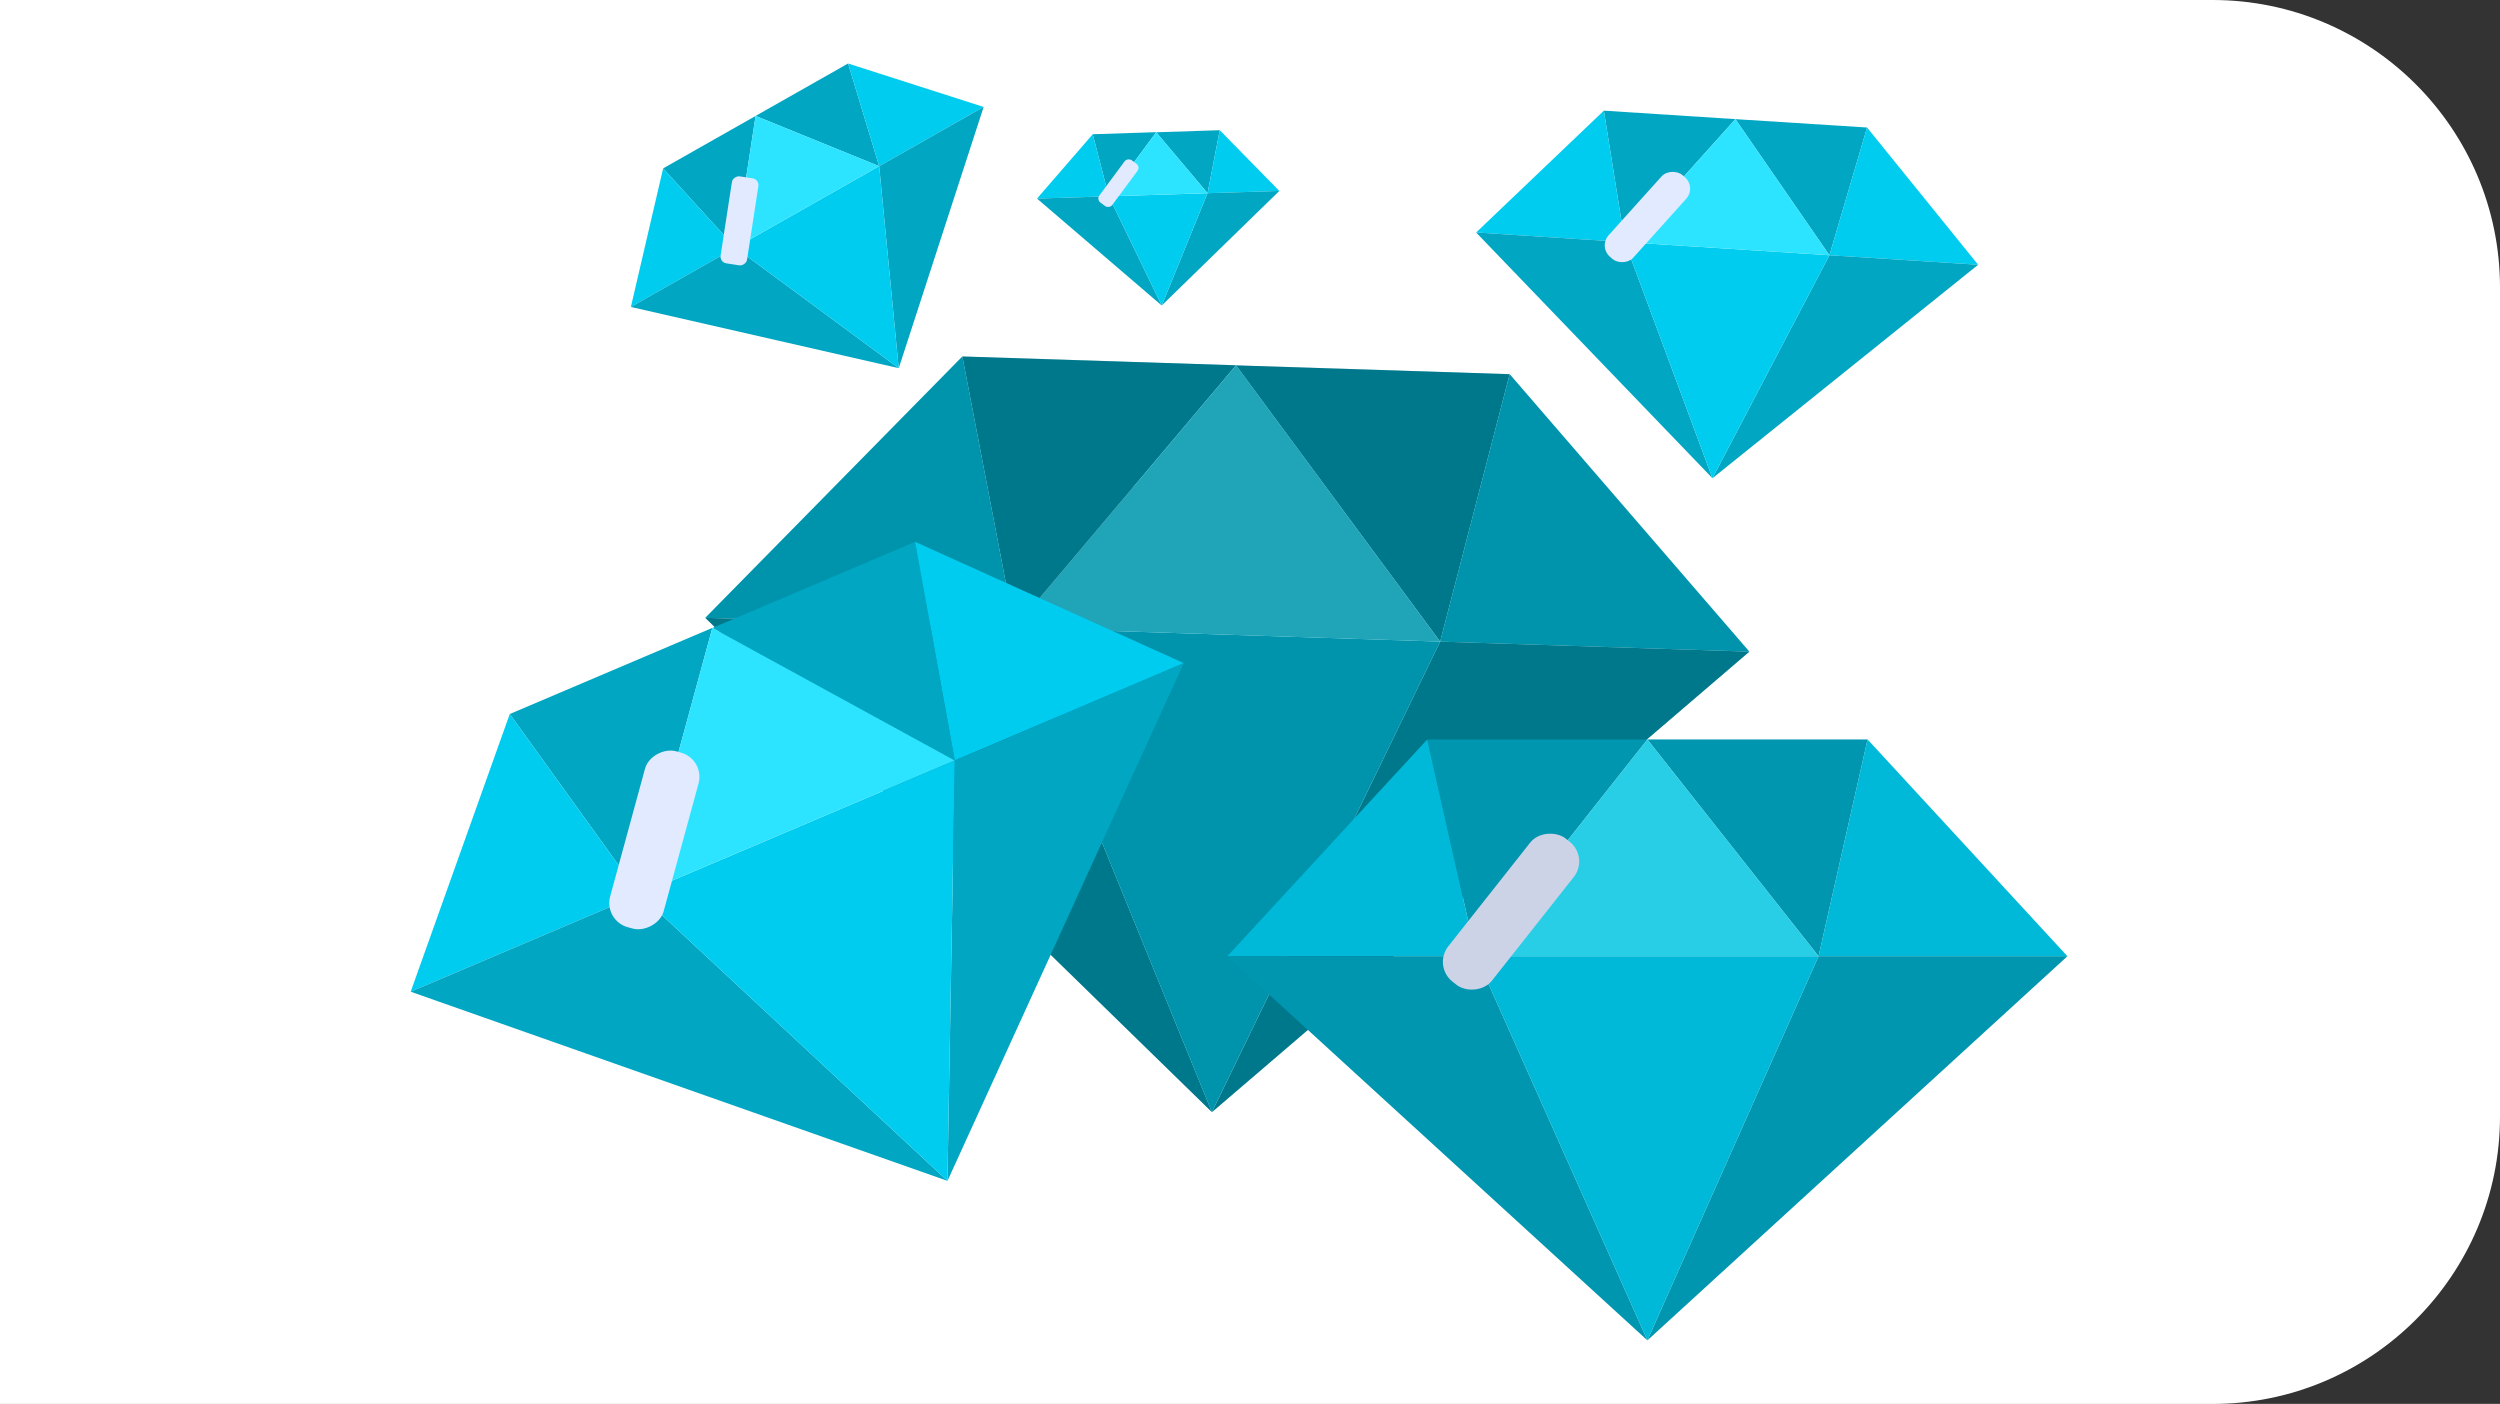 <?xml version="1.0" encoding="UTF-8"?>
<svg id="_Слой_2" data-name="Слой 2" xmlns="http://www.w3.org/2000/svg" viewBox="0 0 241.73 135.74">
  <rect x="0" y="0" width="241.73" height="135.74" fill="#333333" stroke="none"/>
  <defs>
    <style>
      .cls-1 {
        fill: #e2eaff;
      }

      .cls-2 {
        fill: #00a6c2;
      }

      .cls-3 {
        fill: #00ccef;
      }

      .cls-4 {
        fill: #fff;
      }

      .cls-5 {
        fill: #2ce4ff;
      }

      .cls-6 {
        opacity: .1;
      }

      .cls-7 {
        opacity: .28;
      }
    </style>
  </defs>
  <g id="_Слой_1-2" data-name="Слой 1">
    <g>
      <path class="cls-4" d="M0,0h213.93c15.34,0,27.8,12.45,27.8,27.8v80.15c0,15.34-12.45,27.8-27.8,27.8H0V0h0Z"/>
      <g>
        <g>
          <polygon class="cls-2" points="119.51 35.33 145.97 36.18 139.25 62.04 119.51 35.33"/>
          <polygon class="cls-3" points="145.97 36.18 169.15 63.01 139.25 62.04 145.97 36.18"/>
          <polygon class="cls-2" points="139.25 62.04 169.15 63.01 117.18 107.54 139.25 62.04"/>
          <polygon class="cls-2" points="119.51 35.32 93.05 34.47 98.09 60.71 119.51 35.32"/>
          <polygon class="cls-3" points="93.05 34.47 68.19 59.74 98.09 60.71 93.05 34.47"/>
          <polygon class="cls-2" points="98.09 60.71 68.19 59.74 117.18 107.53 98.09 60.71"/>
          <polygon class="cls-3" points="117.18 107.53 139.25 62.04 98.09 60.71 117.18 107.53"/>
          <polygon class="cls-5" points="119.51 35.32 98.09 60.71 139.25 62.04 119.51 35.32"/>
          <g class="cls-7">
            <polygon points="119.52 35.32 145.98 36.18 139.25 62.04 119.52 35.32"/>
            <polygon points="145.98 36.18 169.15 63.01 139.25 62.04 145.98 36.18"/>
            <polygon points="139.25 62.04 169.15 63.01 117.18 107.54 139.25 62.04"/>
            <polygon points="119.52 35.32 93.06 34.46 98.1 60.71 119.52 35.32"/>
            <polygon points="93.06 34.46 68.2 59.74 98.1 60.71 93.06 34.46"/>
            <polygon points="98.1 60.71 68.2 59.74 117.18 107.53 98.1 60.71"/>
            <polygon points="117.18 107.53 139.25 62.04 98.1 60.71 117.18 107.53"/>
            <polygon points="119.52 35.32 98.1 60.71 139.25 62.04 119.52 35.32"/>
            <rect x="91.5" y="52.17" width="21.93" height="6.68" rx="3.02" ry="3.02" transform="translate(-6.04 98.03) rotate(-49.85)"/>
          </g>
        </g>
        <g>
          <polygon class="cls-2" points="159.29 71.5 180.58 71.5 175.84 92.46 159.29 71.5"/>
          <polygon class="cls-3" points="180.58 71.5 199.9 92.46 175.84 92.46 180.58 71.5"/>
          <polygon class="cls-2" points="175.84 92.46 199.9 92.46 159.29 129.6 175.84 92.46"/>
          <polygon class="cls-2" points="159.29 71.5 138 71.5 142.73 92.46 159.29 71.5"/>
          <polygon class="cls-3" points="138 71.5 118.67 92.46 142.73 92.46 138 71.5"/>
          <polygon class="cls-2" points="142.73 92.46 118.67 92.46 159.29 129.6 142.73 92.46"/>
          <polygon class="cls-3" points="159.29 129.6 175.84 92.46 142.73 92.46 159.29 129.6"/>
          <polygon class="cls-5" points="159.29 71.5 142.73 92.46 175.84 92.46 159.29 71.5"/>
          <rect class="cls-1" x="137.29" y="85.48" width="17.64" height="5.37" rx="2.43" ry="2.43" transform="translate(-13.64 148.17) rotate(-51.7)"/>
        </g>
        <g class="cls-6">
          <polygon points="159.28 71.5 180.57 71.5 175.84 92.46 159.28 71.5"/>
          <polygon points="180.57 71.5 199.9 92.46 175.84 92.46 180.57 71.5"/>
          <polygon points="175.84 92.46 199.9 92.46 159.28 129.6 175.84 92.46"/>
          <polygon points="159.28 71.49 137.99 71.49 142.73 92.45 159.28 71.49"/>
          <polygon points="137.99 71.49 118.67 92.45 142.73 92.45 137.99 71.49"/>
          <polygon points="142.73 92.45 118.67 92.45 159.28 129.59 142.73 92.45"/>
          <polygon points="159.28 129.59 175.84 92.45 142.73 92.45 159.28 129.59"/>
          <polygon points="159.28 71.49 142.73 92.45 175.84 92.45 159.28 71.49"/>
          <rect x="137.28" y="85.48" width="17.64" height="5.37" rx="2.43" ry="2.43" transform="translate(-13.64 148.17) rotate(-51.7)"/>
        </g>
        <g>
          <polygon class="cls-2" points="167.8 11.52 180.53 12.33 176.89 24.68 167.8 11.52"/>
          <polygon class="cls-3" points="180.53 12.33 191.27 25.6 176.89 24.68 180.53 12.33"/>
          <polygon class="cls-2" points="176.89 24.68 191.27 25.6 165.58 46.24 176.89 24.68"/>
          <polygon class="cls-2" points="167.8 11.52 155.08 10.7 157.11 23.41 167.8 11.52"/>
          <polygon class="cls-3" points="155.08 10.7 142.73 22.48 157.11 23.41 155.08 10.7"/>
          <polygon class="cls-2" points="157.11 23.41 142.73 22.48 165.58 46.24 157.11 23.41"/>
          <polygon class="cls-3" points="165.58 46.24 176.89 24.68 157.11 23.41 165.58 46.24"/>
          <polygon class="cls-5" points="167.8 11.52 157.11 23.41 176.89 24.68 167.8 11.52"/>
          <rect class="cls-1" x="154.01" y="19.36" width="10.56" height="3.22" rx="1.45" ry="1.45" transform="translate(37.16 125.37) rotate(-48.02)"/>
        </g>
        <g>
          <polygon class="cls-2" points="68.88 60.72 88.48 52.39 92.32 73.53 68.88 60.72"/>
          <polygon class="cls-3" points="88.48 52.39 114.46 64.12 92.32 73.53 88.48 52.39"/>
          <polygon class="cls-2" points="92.32 73.53 114.46 64.12 91.61 114.19 92.32 73.53"/>
          <polygon class="cls-2" points="68.88 60.71 49.29 69.04 61.85 86.48 68.88 60.71"/>
          <polygon class="cls-3" points="49.29 69.04 39.71 95.89 61.85 86.48 49.29 69.04"/>
          <polygon class="cls-2" points="61.85 86.48 39.71 95.89 91.61 114.18 61.85 86.48"/>
          <polygon class="cls-3" points="91.61 114.18 92.32 73.53 61.85 86.48 91.61 114.18"/>
          <polygon class="cls-5" points="68.88 60.71 61.85 86.48 92.32 73.53 68.88 60.71"/>
          <rect class="cls-1" x="54.45" y="78.53" width="17.64" height="5.37" rx="2.43" ry="2.43" transform="translate(-31.74 120.86) rotate(-74.73)"/>
        </g>
        <g>
          <polygon class="cls-2" points="73.06 11.21 82 6.14 85.01 16.07 73.06 11.21"/>
          <polygon class="cls-3" points="82 6.14 95.11 10.34 85.01 16.07 82 6.14"/>
          <polygon class="cls-2" points="85.01 16.07 95.11 10.34 86.9 35.61 85.01 16.07"/>
          <polygon class="cls-2" points="73.06 11.21 64.12 16.28 71.1 23.95 73.06 11.21"/>
          <polygon class="cls-3" points="64.12 16.28 61 29.68 71.1 23.95 64.12 16.28"/>
          <polygon class="cls-2" points="71.1 23.95 61 29.68 86.9 35.6 71.1 23.95"/>
          <polygon class="cls-3" points="86.9 35.6 85.01 16.06 71.1 23.95 86.9 35.6"/>
          <polygon class="cls-5" points="73.06 11.21 71.1 23.95 85.01 16.06 73.06 11.21"/>
          <rect class="cls-1" x="67.24" y="20.05" width="8.51" height="2.59" rx=".66" ry=".66" transform="translate(39.53 88.77) rotate(-81.25)"/>
        </g>
        <g>
          <polygon class="cls-2" points="111.8 12.79 117.94 12.59 116.76 18.68 111.8 12.79"/>
          <polygon class="cls-3" points="117.94 12.59 123.7 18.46 116.76 18.68 117.94 12.59"/>
          <polygon class="cls-2" points="116.76 18.68 123.7 18.46 112.33 29.54 116.76 18.68"/>
          <polygon class="cls-2" points="111.8 12.78 105.66 12.98 107.21 18.98 111.8 12.78"/>
          <polygon class="cls-3" points="105.66 12.98 100.27 19.2 107.21 18.98 105.66 12.98"/>
          <polygon class="cls-2" points="107.21 18.98 100.27 19.2 112.33 29.54 107.21 18.98"/>
          <polygon class="cls-3" points="112.33 29.54 116.76 18.68 107.21 18.98 112.33 29.54"/>
          <polygon class="cls-5" points="111.8 12.78 107.21 18.98 116.76 18.68 111.8 12.78"/>
          <rect class="cls-1" x="105.6" y="16.94" width="5.09" height="1.55" rx=".49" ry=".49" transform="translate(29.59 94.12) rotate(-53.51)"/>
        </g>
      </g>
    </g>
  </g>
</svg>